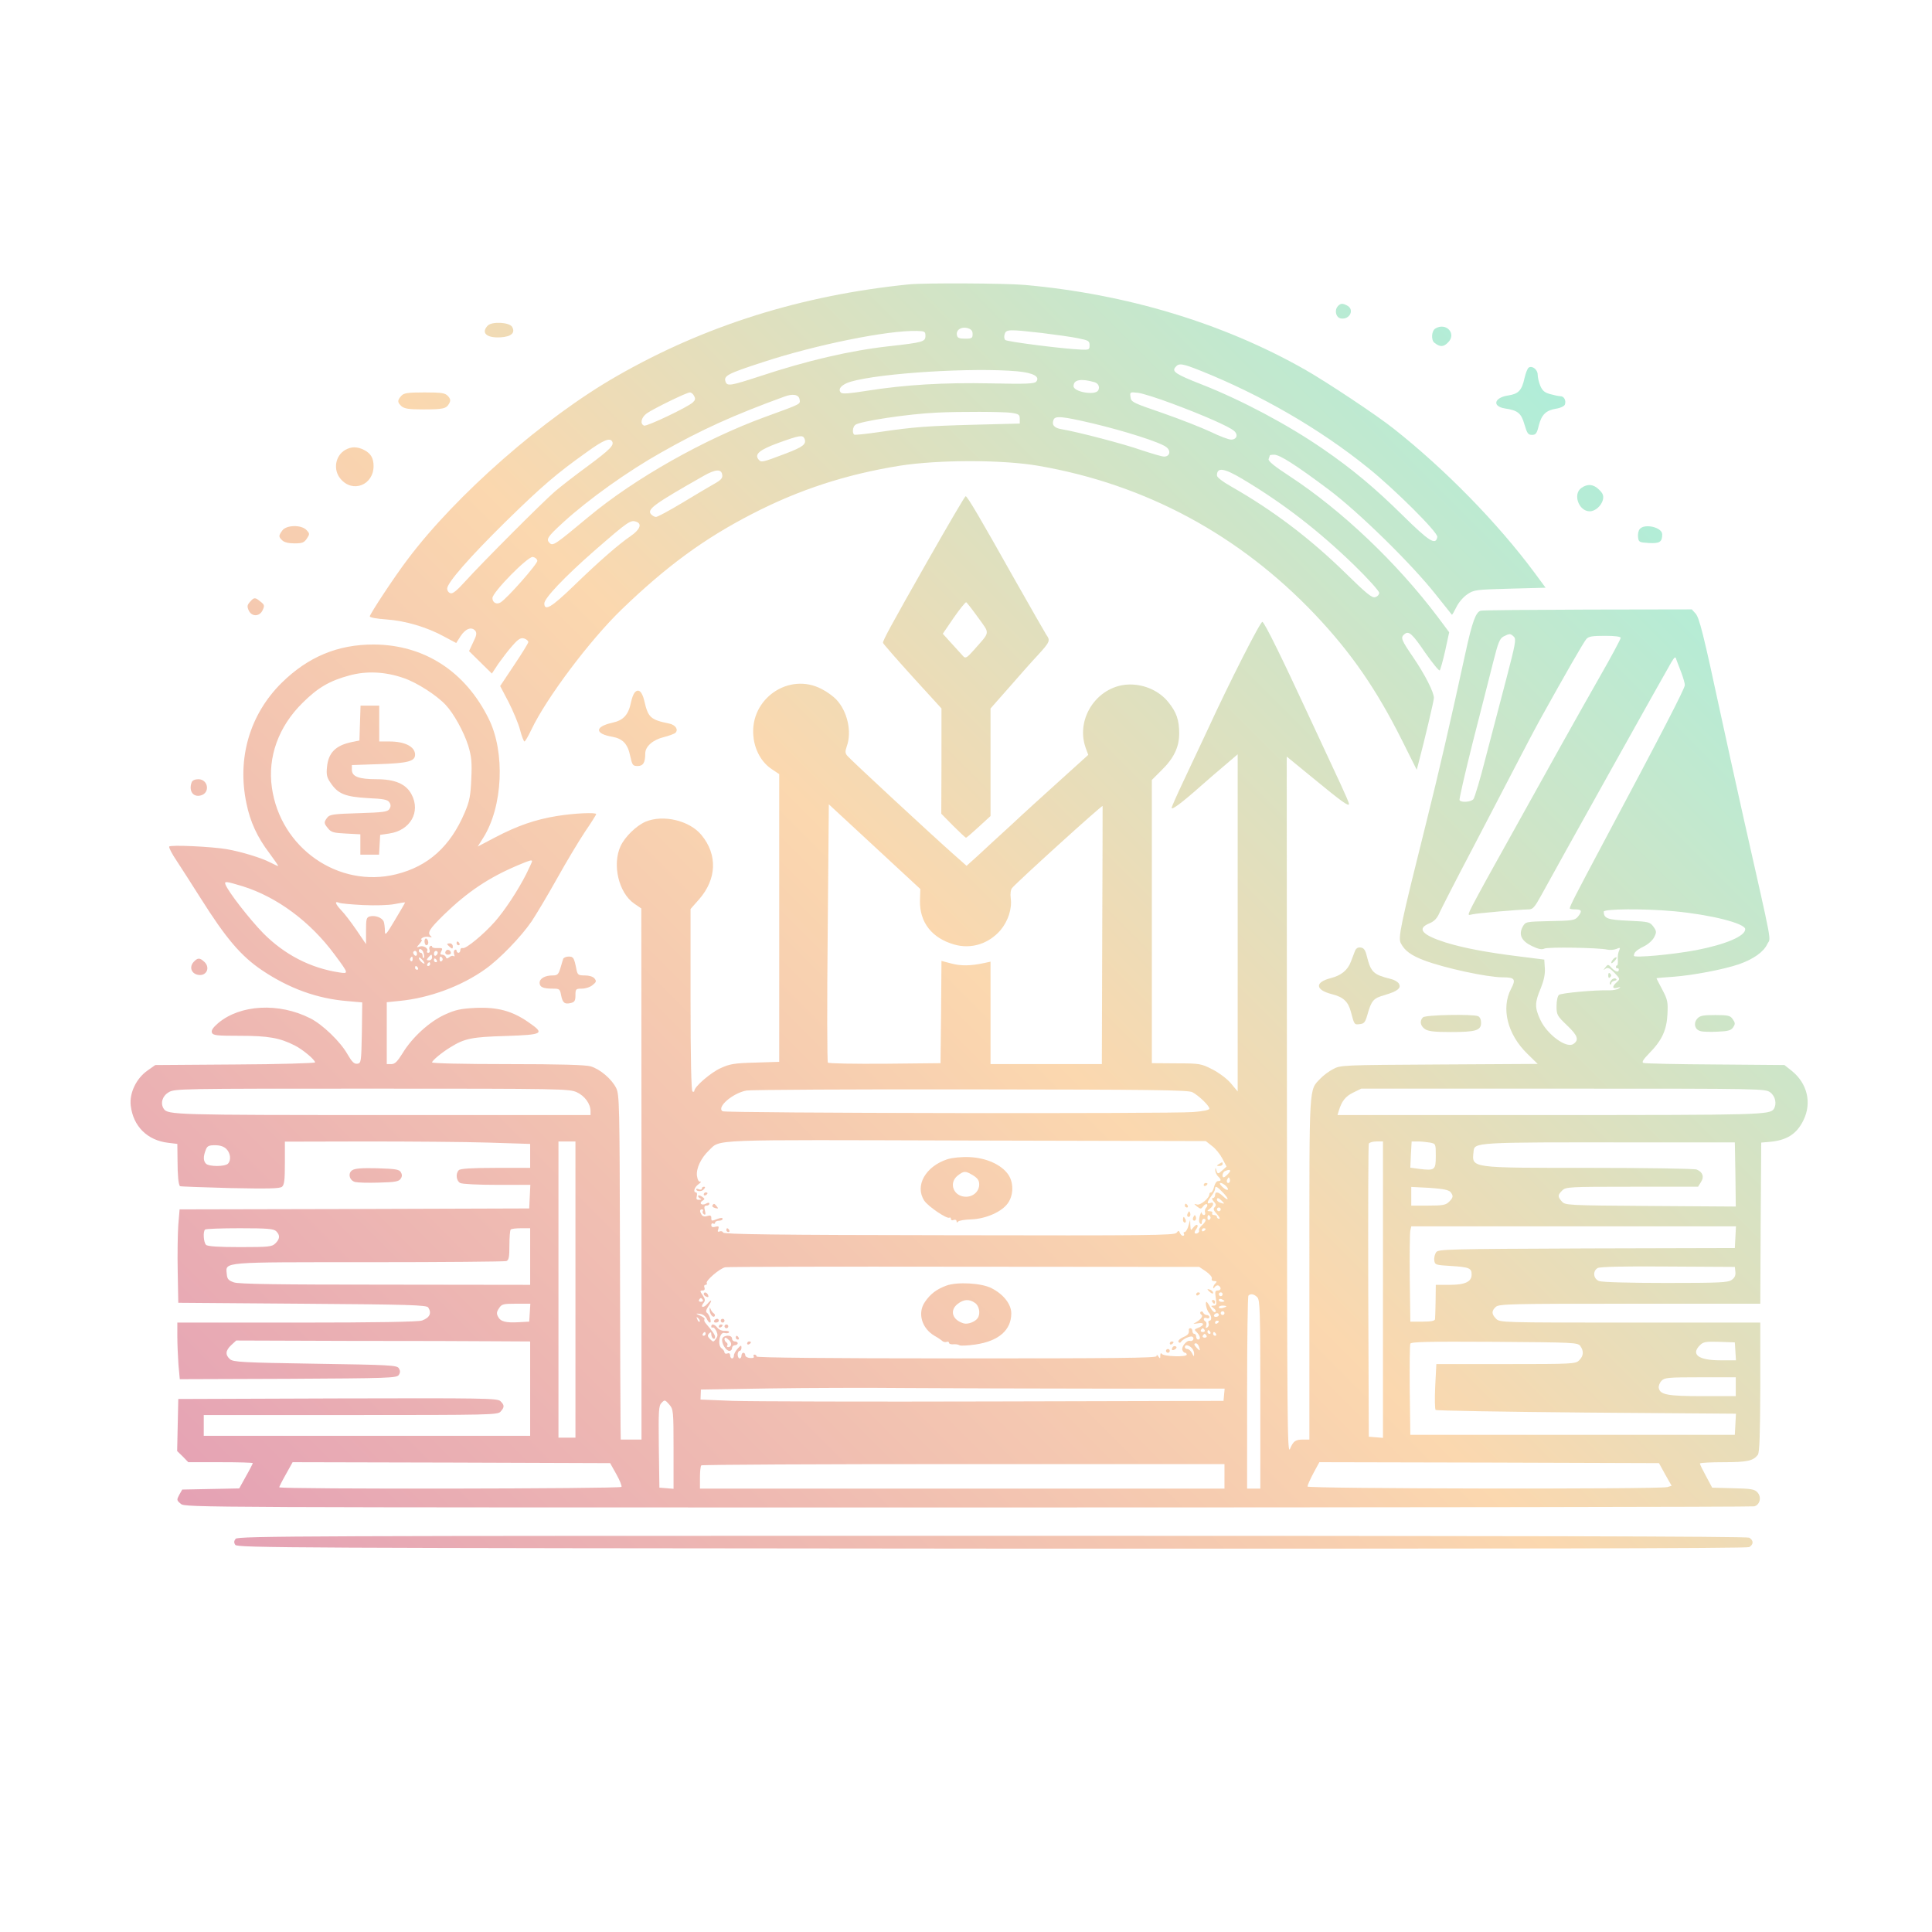 <?xml version="1.0" standalone="no"?>
<!DOCTYPE svg PUBLIC "-//W3C//DTD SVG 20010904//EN"
 "http://www.w3.org/TR/2001/REC-SVG-20010904/DTD/svg10.dtd">
<svg version="1.0" xmlns="http://www.w3.org/2000/svg"
 width="1024pt" height="1024pt" viewBox="0 0 1024 1024"
 preserveAspectRatio="xMidYMid meet">

  <defs>
    <linearGradient id="customGradient" gradientUnits="userSpaceOnUse"
      x1="0" y1="0" x2="10240" y2="10240">
      <stop offset="0%" style="stop-color:#d16ba5" /> 
      <stop offset="50%" style="stop-color:#face9b" /> 
      <stop offset="100%" style="stop-color:#5ffbf1" /> 
    </linearGradient>
  </defs>

<g transform="translate(0,1024) scale(0.1,-0.1)"
  fill="url(#customGradient)" stroke="none" fill-opacity="0.8">
<path d="M4820 8733 c-569 -57 -1083 -218 -1550 -486 -385 -220 -851 -628
-1109 -971 -70 -92 -201 -291 -201 -303 0 -6 39 -13 87 -16 101 -7 217 -41
309 -92 l62 -33 23 36 c26 40 58 52 78 29 9 -12 7 -25 -11 -61 l-22 -47 60
-59 61 -60 35 53 c20 28 53 72 75 96 31 35 43 42 61 37 12 -4 22 -12 22 -19 0
-6 -34 -61 -75 -122 l-74 -111 44 -84 c24 -47 52 -113 61 -147 9 -35 20 -63
24 -63 3 0 20 28 36 62 79 167 310 475 480 639 237 228 434 373 688 504 249
129 500 211 787 257 206 32 545 32 734 -1 566 -98 1063 -365 1465 -788 191
-202 324 -394 460 -665 l79 -158 10 38 c29 109 81 328 81 343 0 30 -47 123
-109 214 -65 95 -69 106 -47 124 23 19 41 3 111 -100 38 -54 72 -96 76 -92 4
5 17 52 29 105 l21 97 -62 83 c-215 285 -505 561 -782 743 -83 54 -117 82
-113 92 3 8 6 17 6 19 0 2 11 4 23 4 30 0 113 -53 287 -183 158 -118 440 -394
569 -557 46 -58 85 -106 86 -108 2 -2 12 16 24 40 11 24 37 54 58 68 35 24 44
25 226 30 l189 5 -59 80 c-195 263 -474 548 -745 762 -90 72 -360 251 -473
315 -434 246 -946 400 -1485 448 -106 9 -529 11 -610 3z m335 -264 c0 -21 -4
-24 -40 -24 -31 0 -41 4 -43 19 -6 27 23 46 56 37 20 -6 27 -14 27 -32z m-250
-9 c0 -31 -12 -35 -192 -55 -207 -23 -435 -76 -688 -160 -151 -49 -170 -53
-179 -29 -12 32 8 43 199 105 277 91 659 169 815 165 41 -1 45 -3 45 -26z
m618 15 c73 -9 159 -21 192 -28 54 -11 60 -14 60 -37 0 -23 -3 -25 -45 -23
-97 4 -393 42 -402 51 -6 6 -7 19 -3 31 8 26 22 26 198 6z m843 -201 c317
-127 629 -307 884 -513 141 -113 373 -344 368 -367 -8 -46 -42 -25 -183 114
-148 146 -269 247 -425 354 -186 128 -429 257 -640 340 -140 55 -160 69 -140
92 18 23 36 20 136 -20z m-974 -2 c84 -8 122 -28 100 -55 -10 -11 -53 -13
-240 -9 -250 5 -453 -7 -656 -39 -94 -15 -131 -18 -139 -10 -19 19 5 44 52 58
158 46 648 76 883 55z m410 -58 c20 -6 29 -27 18 -44 -17 -27 -130 -7 -130 23
0 35 39 42 112 21z m-2123 -73 c8 -14 6 -22 -7 -34 -30 -27 -244 -128 -258
-123 -23 9 -16 43 14 65 37 26 212 111 228 111 8 0 18 -8 23 -19z m2536 -41
c164 -61 300 -121 326 -144 23 -20 14 -46 -16 -46 -13 0 -61 18 -108 41 -47
22 -161 67 -253 99 -160 55 -169 59 -172 85 -4 27 -3 28 40 23 24 -3 106 -29
183 -58z m-1977 23 c4 -26 12 -22 -183 -93 -325 -119 -691 -326 -935 -529
-179 -149 -189 -156 -207 -139 -20 20 -11 33 73 110 135 123 341 270 519 370
213 121 384 198 650 295 47 18 79 12 83 -14z m1122 -71 c40 -6 45 -10 45 -32
l0 -25 -235 -6 c-260 -7 -326 -12 -510 -39 -68 -10 -128 -16 -132 -14 -12 8
-9 40 5 52 23 19 279 58 432 65 121 6 351 5 395 -1z m431 -56 c169 -40 361
-101 391 -126 26 -20 18 -50 -12 -50 -12 0 -65 16 -120 34 -93 33 -339 97
-423 111 -39 6 -54 23 -43 50 8 22 45 19 207 -19z m-1527 -81 c11 -29 -6 -43
-97 -78 -129 -49 -132 -49 -146 -33 -24 28 4 52 106 89 111 40 128 43 137 22z
m-1020 -14 c13 -20 -11 -44 -127 -130 -67 -49 -147 -111 -177 -137 -70 -61
-385 -377 -471 -472 -48 -53 -70 -71 -82 -66 -10 3 -17 14 -17 24 0 31 119
167 311 356 191 187 269 254 428 367 88 64 123 78 135 58z m584 -178 c3 -17
-7 -28 -45 -49 -26 -15 -103 -60 -170 -101 -67 -40 -128 -73 -136 -73 -8 0
-20 7 -27 15 -21 26 16 53 280 203 63 36 94 37 98 5z m2761 -24 c214 -128 400
-272 587 -453 74 -72 134 -139 134 -148 0 -9 -9 -20 -21 -23 -16 -6 -46 18
-157 127 -189 185 -385 333 -606 459 -46 26 -76 49 -76 59 0 45 37 40 139 -21z
m-3215 -225 c30 -11 17 -42 -31 -75 -67 -46 -172 -138 -305 -267 -114 -110
-153 -134 -153 -90 0 27 107 140 262 276 185 161 195 168 227 156z m-526 -206
c3 -15 -161 -201 -195 -221 -21 -13 -43 -1 -43 23 0 31 188 222 214 218 12 -2
22 -10 24 -20z"/>
<path d="M7090 8616 c-19 -23 -8 -61 18 -64 46 -7 72 47 33 68 -26 14 -36 13
-51 -4z"/>
<path d="M2586 8515 c-38 -38 -8 -67 65 -63 59 3 82 24 63 56 -15 24 -105 29
-128 7z"/>
<path d="M7608 8499 c-21 -12 -24 -62 -5 -76 29 -23 48 -23 72 2 47 46 -10
108 -67 74z"/>
<path d="M8103 8292 c-7 -4 -17 -30 -23 -57 -14 -64 -32 -83 -86 -91 -75 -11
-87 -58 -17 -69 68 -10 86 -25 103 -85 14 -47 19 -55 40 -55 20 0 26 8 36 50
15 58 38 80 92 89 22 3 42 13 46 21 8 22 -4 45 -23 45 -9 0 -33 5 -54 11 -30
8 -42 18 -53 44 -8 19 -14 46 -14 59 0 27 -28 49 -47 38z"/>
<path d="M2127 8142 c-22 -24 -21 -35 1 -55 15 -13 39 -17 114 -17 108 0 124
4 139 32 8 15 7 24 -7 39 -15 16 -31 19 -124 19 -91 0 -109 -3 -123 -18z"/>
<path d="M1831 7856 c-54 -30 -67 -106 -26 -154 64 -77 175 -33 175 68 0 42
-15 67 -50 85 -35 18 -67 19 -99 1z"/>
<path d="M8382 7654 c-47 -32 -15 -124 44 -124 29 0 62 29 70 62 4 21 0 33
-20 52 -29 30 -62 33 -94 10z"/>
<path d="M4917 7268 c-197 -347 -237 -421 -237 -435 0 -4 70 -84 155 -178
l155 -170 0 -279 -1 -279 63 -64 c34 -34 65 -63 68 -63 3 0 33 26 68 58 l62
57 0 285 0 285 97 110 c53 61 122 139 155 174 62 68 66 76 44 106 -7 11 -82
142 -166 290 -187 333 -253 445 -262 445 -4 0 -94 -154 -201 -342z m267 -301
c64 -89 66 -72 -22 -172 -36 -41 -45 -46 -56 -34 -7 8 -35 38 -61 67 l-48 53
58 85 c32 46 62 83 66 82 4 -2 32 -38 63 -81z"/>
<path d="M1496 7428 c-20 -28 -20 -33 0 -52 10 -10 33 -16 64 -16 42 0 52 4
66 25 16 24 16 27 -1 45 -27 30 -108 28 -129 -2z"/>
<path d="M8691 7436 c-7 -8 -11 -27 -9 -43 3 -26 6 -28 57 -31 58 -3 71 5 71
46 0 37 -93 59 -119 28z"/>
<path d="M1325 7050 c-15 -17 -16 -24 -7 -45 16 -35 58 -34 74 1 11 23 10 29
-11 45 -29 24 -34 24 -56 -1z"/>
<path d="M7848 7003 c-26 -7 -45 -58 -82 -229 -76 -350 -141 -631 -203 -879
-142 -568 -154 -625 -138 -655 20 -39 56 -65 123 -90 108 -41 335 -90 417 -90
64 0 71 -10 44 -61 -54 -103 -19 -242 86 -344 l55 -54 -522 -3 c-514 -3 -524
-3 -563 -25 -22 -11 -52 -34 -67 -50 -61 -64 -58 -17 -58 -1008 l0 -905 -32 0
c-43 0 -53 -8 -71 -50 -14 -31 -15 150 -16 1817 l-1 1853 138 -113 c153 -126
192 -154 192 -138 0 6 -21 54 -46 108 -25 53 -101 217 -169 363 -140 302 -230
486 -244 494 -9 6 -179 -329 -289 -569 -33 -71 -90 -192 -126 -268 -36 -76
-66 -143 -66 -149 0 -13 53 26 150 112 41 36 103 90 138 119 l62 53 0 -894 0
-893 -36 43 c-21 25 -63 56 -98 74 -59 30 -66 32 -191 32 l-130 1 0 751 0 750
50 50 c66 64 95 124 95 196 0 71 -14 113 -58 167 -47 58 -123 93 -202 93 -168
0 -292 -176 -236 -335 l14 -38 -146 -132 c-81 -73 -200 -181 -265 -242 -66
-60 -145 -133 -176 -162 l-58 -52 -70 62 c-111 98 -547 502 -562 521 -12 14
-12 23 -3 50 28 77 4 186 -56 249 -15 16 -49 41 -77 55 -173 91 -380 -51 -362
-248 6 -74 43 -141 98 -177 l39 -26 0 -762 0 -763 -127 -4 c-112 -3 -135 -7
-185 -30 -52 -24 -138 -98 -138 -120 0 -5 -5 -6 -10 -3 -6 4 -10 177 -10 486
l0 481 45 51 c94 107 99 237 13 341 -63 77 -202 110 -296 71 -49 -21 -110 -80
-133 -130 -45 -98 -10 -247 72 -304 l38 -26 1 -1407 0 -1408 -55 0 -55 0 -1
78 c-1 42 -2 453 -3 912 -2 788 -3 837 -20 873 -24 48 -85 100 -135 115 -26 8
-164 12 -440 12 -236 0 -401 4 -401 9 0 10 55 55 100 82 73 45 112 53 290 58
201 7 209 12 121 73 -86 60 -165 81 -280 76 -80 -4 -107 -10 -164 -36 -81 -37
-173 -121 -223 -204 -28 -45 -41 -58 -60 -58 l-24 0 0 164 0 164 68 7 c158 15
330 79 455 169 75 53 190 172 245 253 22 33 82 133 133 224 50 90 118 203 150
251 33 48 59 90 59 93 0 10 -116 5 -208 -10 -116 -19 -208 -51 -327 -113 l-93
-49 29 46 c104 164 118 454 29 632 -124 251 -342 392 -610 393 -190 0 -347
-65 -488 -204 -168 -167 -236 -398 -186 -637 20 -99 58 -181 122 -265 28 -38
49 -68 46 -68 -3 0 -21 8 -42 19 -48 25 -155 57 -229 70 -82 14 -300 24 -306
14 -3 -5 15 -40 41 -78 25 -39 82 -126 125 -195 135 -214 214 -307 325 -382
144 -97 293 -151 453 -164 l79 -7 -2 -161 c-3 -156 -4 -161 -24 -164 -17 -2
-28 9 -52 50 -37 66 -132 158 -198 191 -166 84 -371 73 -488 -26 -28 -24 -37
-39 -33 -50 6 -15 25 -17 150 -17 149 0 210 -11 289 -51 42 -21 108 -76 108
-90 0 -4 -191 -10 -423 -11 l-424 -3 -41 -29 c-59 -41 -97 -119 -89 -186 13
-110 88 -184 198 -197 l49 -6 1 -86 c0 -81 5 -130 13 -138 2 -2 121 -6 264
-10 204 -4 265 -3 277 7 12 10 15 36 15 126 l0 113 427 1 c236 0 528 -2 651
-6 l222 -7 0 -64 0 -63 -183 0 c-129 0 -187 -4 -195 -12 -18 -18 -14 -56 7
-68 12 -6 94 -10 196 -10 l176 0 -3 -62 -3 -63 -927 -3 -926 -2 -7 -83 c-3
-45 -5 -156 -3 -247 l3 -165 658 -5 c570 -4 659 -7 667 -20 19 -30 8 -54 -33
-69 -19 -7 -239 -11 -663 -11 l-634 0 0 -73 c0 -41 3 -108 6 -151 l7 -76 575
2 c535 3 576 4 586 21 8 12 8 22 0 35 -10 16 -47 18 -444 24 -387 6 -434 9
-451 24 -26 23 -24 46 7 75 l26 24 596 -2 c328 0 679 -1 780 -2 l182 -1 0
-250 0 -250 -865 0 -865 0 0 55 0 55 778 0 c742 0 780 1 795 18 22 24 21 35
-1 56 -17 15 -88 16 -863 14 l-844 -3 -3 -138 -3 -138 30 -29 29 -30 171 0
c94 0 171 -2 171 -5 0 -2 -16 -34 -36 -69 l-36 -65 -151 -3 -151 -3 -16 -28
c-14 -27 -14 -29 9 -48 23 -19 81 -19 4170 -19 2280 0 4156 3 4169 6 30 8 40
49 17 74 -15 17 -34 20 -129 22 l-111 3 -32 60 c-18 33 -33 63 -33 68 0 4 57
7 126 7 125 0 156 7 181 39 9 12 12 105 13 359 l0 342 -690 0 c-677 0 -690 0
-710 20 -25 25 -25 42 -2 63 17 16 81 17 710 17 l692 0 2 427 3 427 35 3 c98
7 152 40 189 116 45 92 20 195 -62 261 l-39 31 -366 3 c-202 1 -373 5 -381 8
-11 3 -2 18 31 52 67 68 92 123 96 207 3 63 1 76 -27 129 -17 32 -31 59 -31
61 0 1 41 5 91 8 104 8 268 39 348 67 76 27 129 65 148 106 19 39 34 -40 -128
679 -44 198 -98 441 -119 540 -92 428 -113 510 -133 533 l-20 22 -551 -1
c-303 -1 -558 -3 -568 -6z m176 -138 c13 -13 8 -38 -40 -222 -30 -115 -79
-302 -109 -416 -29 -115 -59 -215 -66 -223 -13 -15 -65 -19 -73 -5 -3 5 29
143 70 307 42 165 91 355 108 424 27 107 35 126 56 137 32 16 35 16 54 -2z
m566 -6 c0 -6 -50 -100 -112 -208 -105 -184 -275 -488 -554 -991 -66 -118
-125 -228 -132 -244 -12 -28 -12 -28 13 -22 25 6 244 25 297 26 22 0 32 11 66
73 75 138 669 1202 690 1236 19 31 22 33 27 15 4 -10 15 -41 26 -68 10 -27 19
-57 19 -67 0 -18 -117 -245 -439 -849 -135 -254 -171 -323 -171 -335 0 -3 14
-5 30 -5 34 0 37 -9 13 -39 -16 -19 -30 -21 -148 -23 -127 -3 -129 -3 -144
-29 -23 -42 -8 -76 48 -103 35 -17 53 -20 66 -14 17 10 290 5 333 -5 13 -3 34
-2 48 3 21 9 23 8 16 -8 -5 -9 -9 -31 -7 -49 1 -18 -1 -31 -4 -30 -3 1 -6 -2
-6 -8 0 -5 3 -9 8 -7 4 1 7 -2 7 -8 0 -16 -18 -11 -38 10 -18 20 -20 20 -33 3
-12 -16 -12 -17 1 -7 12 8 22 3 47 -22 30 -32 31 -33 12 -50 -26 -23 -24 -37
4 -29 17 5 19 4 7 -4 -8 -6 -31 -10 -50 -10 -69 3 -255 -14 -267 -24 -7 -5
-13 -31 -13 -59 0 -47 3 -52 56 -103 57 -54 65 -78 32 -99 -37 -23 -138 51
-174 129 -30 64 -30 91 2 166 17 43 24 75 22 107 l-3 46 -135 17 c-177 22
-295 45 -389 74 -125 40 -153 73 -85 101 26 11 41 26 55 59 11 24 84 167 163
317 78 150 185 354 236 453 51 99 115 220 143 270 120 216 220 391 235 408 12
14 32 17 99 17 55 0 83 -4 83 -11z m-6450 -213 c70 -24 173 -90 222 -142 44
-47 97 -144 120 -217 17 -57 20 -87 16 -175 -4 -91 -9 -118 -35 -179 -76 -179
-193 -285 -364 -327 -305 -75 -613 139 -658 460 -23 161 35 323 162 448 82 82
145 118 249 146 91 25 191 20 288 -14z m2736 -1180 c-2 -115 63 -198 181 -232
90 -26 183 3 246 76 40 48 62 114 54 170 -3 22 0 45 7 53 24 30 477 441 480
435 0 -2 0 -310 -2 -685 l-2 -683 -295 0 -295 0 0 271 0 272 -32 -7 c-74 -16
-126 -16 -175 -3 l-53 14 -2 -271 -3 -271 -294 -3 c-162 -1 -298 1 -303 6 -4
4 -5 314 -1 689 l6 680 242 -224 243 -225 -2 -62z m-2056 209 c0 -3 -14 -34
-31 -68 -44 -87 -114 -193 -166 -252 -60 -68 -155 -146 -170 -140 -7 2 -13 -2
-13 -10 0 -8 -4 -15 -10 -15 -5 0 -10 5 -10 11 0 5 -4 8 -10 4 -5 -3 -6 -13
-3 -23 3 -9 3 -14 -2 -10 -4 4 -15 2 -23 -5 -12 -9 -16 -9 -19 1 -3 6 -11 12
-19 12 -11 0 -12 4 -5 18 9 16 6 18 -20 17 -16 -1 -29 2 -29 7 0 5 -4 7 -10 3
-5 -3 -7 -12 -3 -20 3 -8 0 -15 -7 -15 -6 0 -9 4 -6 9 9 14 -20 32 -40 24 -18
-6 -18 -6 0 15 11 12 15 22 10 22 -5 0 -2 5 6 10 8 5 24 7 35 4 11 -3 16 -2
10 3 -23 18 -11 37 67 114 127 123 240 199 398 265 57 24 70 28 70 19z m-1535
-132 c183 -57 360 -188 489 -363 75 -101 75 -102 24 -94 -153 23 -291 95 -403
208 -73 75 -185 219 -200 258 -7 19 3 17 90 -9z m640 -100 c61 -3 135 -1 165
5 30 6 56 10 57 9 1 -1 -23 -42 -53 -92 -48 -81 -54 -87 -54 -58 0 17 -3 39
-6 48 -8 21 -45 35 -73 28 -19 -5 -21 -13 -21 -76 l0 -71 -51 75 c-28 41 -64
88 -80 104 -33 35 -37 51 -11 40 9 -4 67 -9 127 -12z m6950 -33 c192 -18 375
-64 375 -95 0 -37 -105 -81 -260 -111 -128 -24 -330 -42 -330 -30 0 18 13 30
55 51 22 11 46 33 53 49 13 25 12 31 -5 55 -19 25 -25 26 -132 31 -112 5 -130
12 -131 48 0 15 214 17 375 2z m-6630 -221 c4 -11 4 -23 1 -26 -3 -4 -6 1 -6
10 0 10 -4 17 -10 17 -5 0 -10 5 -10 10 0 18 19 10 25 -11z m-35 -5 c0 -8 -4
-12 -10 -9 -5 3 -10 10 -10 16 0 5 5 9 10 9 6 0 10 -7 10 -16z m110 7 c0 -6
-4 -13 -10 -16 -5 -3 -10 1 -10 9 0 9 5 16 10 16 6 0 10 -4 10 -9z m-30 -26
c0 -8 -7 -15 -16 -15 -14 0 -14 3 -4 15 7 8 14 15 16 15 2 0 4 -7 4 -15z
m-103 -10 c0 -8 -4 -12 -9 -9 -5 3 -6 10 -3 15 9 13 12 11 12 -6z m63 -21 c0
-3 -7 -1 -15 6 -8 7 -15 17 -15 22 0 5 7 3 15 -6 8 -8 15 -18 15 -22z m95 27
c3 -5 1 -12 -5 -16 -5 -3 -10 1 -10 9 0 18 6 21 15 7z m-30 -11 c3 -5 1 -10
-4 -10 -6 0 -11 5 -11 10 0 6 2 10 4 10 3 0 8 -4 11 -10z m-35 -20 c0 -5 -5
-10 -11 -10 -5 0 -7 5 -4 10 3 6 8 10 11 10 2 0 4 -4 4 -10z m-65 -20 c3 -5 1
-10 -4 -10 -6 0 -11 5 -11 10 0 6 2 10 4 10 3 0 8 -4 11 -10z m842 -659 c43
-20 73 -62 73 -101 l0 -20 -1099 0 c-1095 0 -1143 1 -1163 33 -19 29 -8 67 25
87 31 20 53 20 1077 20 1005 0 1047 -1 1087 -19z m3263 0 c34 -18 90 -72 90
-87 0 -7 -31 -14 -85 -18 -115 -10 -2479 -6 -2495 4 -34 21 54 97 127 110 26
4 563 7 1193 6 949 -1 1149 -3 1170 -15z m3064 -2 c26 -20 34 -60 18 -86 -20
-32 -68 -33 -1188 -33 l-1125 0 7 23 c15 50 35 76 76 96 l43 21 1071 0 c1069
0 1071 0 1098 -21z m-2960 -283 c19 -14 43 -44 55 -67 l22 -42 -20 -18 c-25
-23 -28 -23 -34 -1 -4 15 -5 15 -6 0 0 -9 6 -23 14 -32 19 -18 19 -26 1 -26
-8 0 -17 -13 -21 -30 -4 -16 -11 -30 -16 -30 -5 0 -9 -4 -9 -9 0 -22 -48 -61
-66 -55 -18 5 -17 4 1 -11 18 -14 21 -14 32 1 7 10 16 14 20 11 4 -4 2 -12 -4
-18 -6 -6 -9 -18 -6 -25 3 -8 0 -14 -6 -14 -6 0 -11 6 -12 13 0 6 -5 -1 -10
-18 -5 -18 -5 -33 1 -39 7 -7 10 -4 10 7 0 9 5 17 10 17 16 0 12 -15 -10 -35
-11 -10 -17 -21 -15 -26 6 -9 -14 -23 -22 -15 -3 3 0 12 7 21 7 9 10 18 6 22
-3 4 -13 -2 -21 -13 -14 -18 -14 -17 -16 11 l-1 30 -9 -32 c-5 -18 -14 -33
-20 -33 -6 0 -7 -4 -4 -10 3 -5 1 -10 -5 -10 -6 0 -13 7 -16 15 -6 14 -8 14
-18 1 -10 -14 -152 -15 -1205 -13 -915 1 -1195 5 -1198 14 -3 7 -11 9 -19 6
-10 -4 -12 0 -7 12 5 15 2 17 -15 13 -15 -4 -22 -2 -22 9 0 8 5 11 10 8 6 -3
10 -1 10 4 0 6 9 11 20 11 11 0 20 4 20 10 0 6 -9 6 -26 0 -33 -13 -34 -13
-34 6 0 11 -6 14 -21 9 -14 -5 -25 -2 -30 6 -12 19 -11 29 2 29 5 0 8 -4 4 -9
-3 -5 0 -13 6 -17 9 -5 10 1 5 20 -5 19 -3 26 9 26 8 0 15 5 15 10 0 7 -6 7
-19 0 -23 -12 -39 4 -16 17 12 7 11 10 -5 21 -11 7 -20 8 -20 3 0 -5 6 -12 13
-14 7 -3 4 -6 -7 -6 -14 -1 -17 4 -13 19 3 11 1 20 -4 20 -17 0 -9 28 14 44
12 9 16 15 8 13 -8 -1 -14 10 -17 31 -5 39 22 95 63 134 64 61 -21 57 1366 53
l1268 -3 33 -26z m-3374 -761 l0 -785 -45 0 -45 0 0 785 0 785 45 0 45 0 0
-785z m4280 -1 l0 -785 -37 3 -38 3 -3 770 c-1 424 0 776 3 783 2 6 20 12 40
12 l35 0 0 -786z m249 780 c31 -6 31 -7 31 -71 0 -74 -5 -78 -83 -69 l-52 7 3
69 4 70 33 0 c18 0 47 -3 64 -6z m1619 -169 l2 -170 -452 3 c-442 3 -453 4
-470 24 -23 26 -22 34 2 58 19 19 33 20 370 20 l350 0 15 24 c19 28 10 54 -22
67 -14 5 -260 9 -570 9 -635 0 -622 -2 -613 85 5 51 -6 51 860 50 l525 0 3
-170z m-7998 135 c22 -22 26 -60 8 -78 -16 -16 -100 -16 -116 0 -15 15 -15 38
-2 72 8 22 16 26 50 26 27 0 47 -7 60 -20z m5320 -116 c0 -7 -27 -34 -34 -34
-12 0 -6 28 7 33 17 8 27 8 27 1z m-4 -61 c-10 -10 -19 5 -10 18 6 11 8 11 12
0 2 -7 1 -15 -2 -18z m-19 -18 c24 -25 7 -30 -18 -6 -13 12 -17 21 -10 21 7 0
19 -7 28 -15z m-15 -36 c33 -34 33 -50 0 -19 -25 24 -42 26 -42 5 0 -8 -5 -15
-12 -15 -6 0 -5 -7 5 -18 13 -14 14 -21 5 -30 -9 -9 -6 -18 12 -37 13 -14 18
-25 12 -25 -7 0 -12 5 -12 10 0 6 -7 10 -16 10 -8 0 -12 5 -9 10 3 6 -2 10
-12 10 -17 1 -17 1 0 14 21 16 23 38 2 30 -20 -8 -18 6 5 36 11 14 20 31 20
38 0 19 10 15 42 -19z m1206 3 c16 -21 15 -29 -8 -52 -17 -17 -33 -20 -110
-20 l-90 0 0 50 0 49 98 -5 c71 -5 100 -11 110 -22z m-1212 -47 c17 -16 14
-18 -10 -9 -9 3 -16 10 -16 15 0 13 9 11 26 -6z m-6 -45 c0 -5 -4 -10 -10 -10
-5 0 -10 5 -10 10 0 6 5 10 10 10 6 0 10 -4 10 -10z m-55 -39 c3 -5 1 -12 -5
-16 -5 -3 -10 1 -10 9 0 18 6 21 15 7z m2783 -108 l-3 -58 -785 -2 c-737 -3
-786 -4 -798 -20 -7 -10 -12 -29 -10 -43 3 -24 6 -25 88 -30 96 -6 110 -11
110 -45 0 -39 -35 -55 -117 -55 l-73 0 -1 -85 c-1 -47 -2 -91 -3 -97 -1 -9
-21 -13 -66 -13 l-65 0 -3 230 c-1 127 0 240 3 253 l5 22 861 0 860 0 -3 -57z
m-7734 31 c21 -21 20 -40 -4 -64 -18 -18 -33 -20 -188 -20 -117 0 -172 4 -180
12 -13 13 -17 70 -5 81 3 4 86 7 184 7 148 0 180 -3 193 -16z m1346 -134 l0
-150 -767 1 c-568 0 -777 3 -803 12 -29 10 -36 18 -38 44 -6 66 -37 63 754 63
392 0 719 3 728 6 13 5 16 22 16 83 0 43 3 81 7 84 3 4 28 7 55 7 l48 0 0
-150z m3580 146 c0 -3 -4 -8 -10 -11 -5 -3 -10 -1 -10 4 0 6 5 11 10 11 6 0
10 -2 10 -4z m2 -225 c20 -14 34 -31 31 -38 -3 -8 2 -13 13 -13 14 0 15 -3 6
-12 -7 -7 -12 -17 -12 -23 0 -5 4 -4 9 4 5 7 14 10 20 7 16 -11 13 -26 -5 -26
-14 0 -15 -7 -10 -40 5 -34 4 -40 -11 -40 -17 -1 -17 -1 0 -14 11 -9 14 -17 8
-20 -6 -4 -17 7 -26 24 -8 16 -18 30 -20 30 -9 0 0 -45 13 -58 14 -16 16 -42
2 -42 -5 0 -7 -6 -4 -14 3 -8 0 -17 -7 -22 -9 -5 -10 -2 -6 9 3 9 2 19 -3 22
-16 10 -11 25 5 19 8 -4 15 -1 15 5 0 6 -6 11 -14 11 -8 0 -16 6 -19 13 -2 6
-8 8 -13 4 -5 -4 -3 -11 4 -16 12 -7 -9 -31 -39 -45 -8 -3 1 -3 20 0 37 7 36
-11 -1 -25 -19 -7 -19 -9 -4 -23 18 -19 21 -38 6 -38 -5 0 -10 7 -10 15 0 8
-4 15 -10 15 -5 0 -10 7 -10 15 0 8 -5 15 -10 15 -6 0 -9 -3 -9 -7 3 -20 -3
-29 -31 -41 -17 -8 -27 -18 -24 -24 4 -6 9 -7 13 -1 10 16 51 34 61 28 13 -8
2 -27 -13 -22 -17 5 -47 -32 -40 -49 3 -8 9 -14 14 -14 5 0 9 -5 9 -10 0 -14
-123 -10 -132 4 -5 7 -8 3 -8 -9 0 -17 -2 -17 -10 -5 -7 10 -10 11 -10 2 0
-10 -215 -12 -1060 -12 -687 0 -1060 4 -1060 10 0 6 -5 10 -11 10 -5 0 -7 -4
-4 -10 4 -6 -5 -9 -19 -8 -15 1 -26 8 -26 15 0 7 -4 13 -10 13 -5 0 -10 -7
-10 -15 0 -8 -4 -15 -10 -15 -5 0 -10 9 -10 20 0 11 5 20 10 20 6 0 10 8 10
17 0 14 -3 14 -20 -5 -11 -12 -20 -28 -20 -37 0 -8 -4 -15 -10 -15 -5 0 -10 7
-10 16 0 10 -6 14 -15 10 -8 -3 -15 0 -15 6 0 6 -7 16 -16 22 -23 18 -9 89 16
81 10 -3 21 -2 24 3 3 5 -7 9 -22 8 -15 -1 -33 7 -40 17 -15 19 -32 23 -32 6
0 -5 3 -8 8 -5 4 2 12 -6 19 -19 8 -19 8 -28 -3 -42 -12 -17 -14 -17 -30 -1
-14 14 -15 20 -6 30 9 9 12 8 12 -4 0 -9 5 -20 10 -23 6 -3 10 0 10 8 0 12
-10 27 -51 75 -6 7 -8 16 -5 20 4 3 -6 11 -21 18 -27 12 -28 13 -3 10 14 -1
29 -12 35 -24 5 -12 13 -22 18 -22 11 0 -3 43 -16 52 -7 4 -5 15 6 32 23 35
21 44 -3 16 -21 -25 -41 -21 -21 4 10 12 9 20 -4 40 -16 23 -16 26 -1 26 10 0
13 6 10 15 -4 8 -1 15 6 15 6 0 9 4 6 9 -8 12 70 79 98 84 11 3 582 4 1267 3
l1245 -1 36 -24z m2806 -3 c2 -18 -4 -31 -20 -42 -19 -14 -66 -16 -350 -16
-188 0 -338 4 -352 10 -31 11 -36 53 -8 69 11 7 143 10 372 8 l355 -2 3 -27z
m-2718 -118 c0 -5 -4 -10 -10 -10 -5 0 -10 5 -10 10 0 6 5 10 10 10 6 0 10 -4
10 -10z m184 -16 c14 -14 16 -74 16 -515 l0 -499 -35 0 -35 0 0 508 c0 280 3
512 7 515 11 12 31 8 47 -9z m-2939 -14 c3 -5 -1 -10 -10 -10 -9 0 -13 5 -10
10 3 6 8 10 10 10 2 0 7 -4 10 -10z m2765 -6 c0 -2 -7 -4 -15 -4 -8 0 -15 4
-15 10 0 5 7 7 15 4 8 -4 15 -8 15 -10z m-3682 -61 l-3 -48 -54 -3 c-70 -4
-98 3 -111 29 -9 16 -8 26 5 45 14 22 22 24 91 24 l75 0 -3 -47z m3692 33 c0
-2 -9 -6 -20 -9 -11 -3 -20 -1 -20 4 0 5 9 9 20 9 11 0 20 -2 20 -4z m-10 -36
c0 -5 -4 -10 -10 -10 -5 0 -10 5 -10 10 0 6 5 10 10 10 6 0 10 -4 10 -10z
m-30 -10 c0 -5 -7 -10 -16 -10 -8 0 -12 5 -9 10 3 6 10 10 16 10 5 0 9 -4 9
-10z m-2752 -35 c-3 -3 -9 2 -12 12 -6 14 -5 15 5 6 7 -7 10 -15 7 -18z m2752
1 c0 -3 -4 -8 -10 -11 -5 -3 -10 -1 -10 4 0 6 5 11 10 11 6 0 10 -2 10 -4z
m-75 -46 c3 -5 -1 -10 -10 -10 -9 0 -13 5 -10 10 3 6 8 10 10 10 2 0 7 -4 10
-10z m30 -10 c3 -5 1 -10 -4 -10 -6 0 -11 5 -11 10 0 6 2 10 4 10 3 0 8 -4 11
-10z m-2675 -10 c0 -5 -5 -10 -11 -10 -5 0 -7 5 -4 10 3 6 8 10 11 10 2 0 4
-4 4 -10z m2705 0 c3 -5 1 -10 -4 -10 -6 0 -11 5 -11 10 0 6 2 10 4 10 3 0 8
-4 11 -10z m-50 -10 c3 -5 -1 -10 -10 -10 -9 0 -13 5 -10 10 3 6 8 10 10 10 2
0 7 -4 10 -10z m1981 -54 c19 -27 18 -52 -6 -76 -19 -19 -33 -20 -389 -20
l-368 0 -6 -117 c-3 -65 -2 -121 2 -126 4 -4 364 -10 799 -14 l793 -6 -3 -56
-3 -56 -860 0 -860 0 -3 235 c-1 129 0 240 3 248 4 10 91 12 446 10 423 -3
441 -4 455 -22z m822 -28 l3 -48 -83 0 c-116 0 -157 31 -108 80 18 18 31 20
103 18 l82 -3 3 -47z m-2844 26 c9 -24 7 -27 -9 -10 -17 17 -19 26 -6 26 5 0
12 -7 15 -16z m-38 -8 c8 -8 14 -23 13 -33 0 -15 -2 -14 -11 5 -6 12 -17 22
-25 22 -7 0 -13 5 -13 10 0 15 19 12 36 -4z m2884 -206 l0 -50 -177 0 c-186 0
-224 8 -231 43 -2 10 4 27 14 38 16 17 32 19 206 19 l188 0 0 -50z m-3367 -10
l658 0 -3 -32 -3 -33 -1215 -3 c-668 -2 -1292 0 -1386 3 l-171 7 1 27 1 26
365 6 c201 3 529 4 730 2 201 -1 661 -3 1023 -3z m-2263 -321 l0 -210 -37 3
-38 3 -3 217 c-2 193 -1 218 15 233 16 17 18 16 40 -9 22 -26 23 -32 23 -237z
m-303 -133 c18 -32 30 -62 27 -67 -6 -10 -1814 -13 -1814 -2 0 3 16 35 36 70
l35 63 842 -2 841 -3 33 -59z m5559 -1 l34 -60 -23 -7 c-41 -12 -1907 -9
-1907 3 0 6 14 38 31 70 l32 59 900 -2 900 -3 33 -60z m-2336 -10 l0 -65
-1390 0 -1390 0 0 58 c0 32 3 62 7 65 3 4 629 7 1390 7 l1383 0 0 -65z"/>
<path d="M8552 5158 c-7 -7 -12 -16 -12 -21 0 -5 7 -1 16 8 9 9 14 18 12 20
-2 3 -10 -1 -16 -7z"/>
<path d="M8524 5070 c0 -13 4 -16 10 -10 7 7 7 13 0 20 -6 6 -10 3 -10 -10z"/>
<path d="M8540 5045 c-7 -9 -10 -18 -6 -22 3 -3 6 -1 6 5 0 6 8 12 18 14 11 2
13 6 6 11 -7 4 -17 0 -24 -8z"/>
<path d="M1908 6408 l-3 -93 -40 -8 c-87 -18 -125 -57 -132 -134 -4 -39 0 -55
19 -82 39 -59 78 -74 196 -81 85 -4 107 -8 116 -23 8 -12 8 -22 0 -35 -10 -15
-33 -18 -163 -22 -136 -4 -154 -7 -167 -24 -18 -25 -18 -29 5 -57 16 -20 30
-24 95 -27 l76 -4 0 -54 0 -54 49 0 50 0 3 52 3 53 47 7 c113 16 169 115 119
208 -29 55 -88 80 -185 80 -94 0 -131 14 -131 50 l0 25 145 5 c152 5 190 15
190 50 0 42 -53 70 -136 70 l-54 0 0 95 0 95 -50 0 -49 0 -3 -92z"/>
<path d="M2250 5251 c0 -12 5 -21 10 -21 6 0 10 6 10 14 0 8 -4 18 -10 21 -5
3 -10 -3 -10 -14z"/>
<path d="M2420 5240 c0 -5 5 -10 11 -10 5 0 7 5 4 10 -3 6 -8 10 -11 10 -2 0
-4 -4 -4 -10z"/>
<path d="M2370 5236 c0 -2 7 -9 15 -16 12 -10 15 -10 15 4 0 9 -7 16 -15 16
-8 0 -15 -2 -15 -4z"/>
<path d="M2366 5203 c-11 -11 -6 -23 9 -23 8 0 15 4 15 9 0 13 -16 22 -24 14z"/>
<path d="M5022 4096 c-117 -38 -175 -141 -123 -220 21 -31 120 -98 133 -90 4
3 8 0 8 -6 0 -7 7 -10 15 -6 8 3 15 0 15 -7 0 -8 3 -8 8 -2 4 6 35 11 70 12
77 3 162 40 194 86 31 43 31 111 1 153 -37 52 -116 87 -203 91 -45 2 -92 -3
-118 -11z m136 -86 c24 -15 32 -27 32 -48 0 -36 -31 -65 -70 -65 -66 0 -94 73
-44 112 33 26 41 26 82 1z"/>
<path d="M6460 4070 c-13 -8 -12 -10 3 -10 9 0 17 5 17 10 0 12 -1 12 -20 0z"/>
<path d="M6380 3959 c0 -5 5 -7 10 -4 6 3 10 8 10 11 0 2 -4 4 -10 4 -5 0 -10
-5 -10 -11z"/>
<path d="M3720 3940 c0 -5 -7 -7 -15 -4 -8 4 -15 4 -15 1 0 -13 30 -14 40 -1
9 10 9 14 1 14 -6 0 -11 -4 -11 -10z"/>
<path d="M3730 3909 c0 -5 5 -7 10 -4 6 3 10 8 10 11 0 2 -4 4 -10 4 -5 0 -10
-5 -10 -11z"/>
<path d="M3776 3851 c-3 -5 3 -11 15 -14 16 -4 18 -3 8 9 -13 16 -16 17 -23 5z"/>
<path d="M6280 3850 c0 -5 5 -10 11 -10 5 0 7 5 4 10 -3 6 -8 10 -11 10 -2 0
-4 -4 -4 -10z"/>
<path d="M6296 3811 c-4 -7 -5 -15 -2 -18 9 -9 19 4 14 18 -4 11 -6 11 -12 0z"/>
<path d="M6326 3791 c-4 -7 -5 -15 -2 -18 9 -9 19 4 14 18 -4 11 -6 11 -12 0z"/>
<path d="M6270 3775 c0 -8 4 -15 10 -15 5 0 7 7 4 15 -4 8 -8 15 -10 15 -2 0
-4 -7 -4 -15z"/>
<path d="M3850 3720 c0 -5 5 -10 11 -10 5 0 7 5 4 10 -3 6 -8 10 -11 10 -2 0
-4 -4 -4 -10z"/>
<path d="M5016 3426 c-52 -19 -86 -45 -114 -87 -40 -58 -17 -139 51 -179 18
-10 37 -23 42 -28 6 -5 16 -7 23 -4 6 2 12 0 12 -5 0 -6 10 -9 23 -8 12 1 27
-1 32 -5 6 -4 44 -2 86 4 122 18 189 76 189 165 0 48 -41 101 -104 133 -53 28
-183 35 -240 14z m152 -92 c22 -15 30 -57 14 -80 -13 -20 -53 -35 -75 -28 -60
18 -75 69 -31 103 32 25 61 27 92 5z"/>
<path d="M6400 3406 c0 -2 7 -9 15 -16 9 -7 15 -8 15 -2 0 5 -7 12 -15 16 -8
3 -15 4 -15 2z"/>
<path d="M3730 3381 c0 -5 7 -11 14 -14 10 -4 13 -1 9 9 -6 15 -23 19 -23 5z"/>
<path d="M6340 3379 c0 -5 5 -7 10 -4 6 3 10 8 10 11 0 2 -4 4 -10 4 -5 0 -10
-5 -10 -11z"/>
<path d="M6425 3340 c3 -5 8 -10 11 -10 2 0 4 5 4 10 0 6 -5 10 -11 10 -5 0
-7 -4 -4 -10z"/>
<path d="M3761 3300 c-1 -21 16 -46 26 -37 4 5 3 11 -3 15 -6 4 -14 14 -17 22
-5 13 -5 13 -6 0z"/>
<path d="M3785 3240 c-3 -5 1 -10 9 -10 9 0 16 5 16 10 0 6 -4 10 -9 10 -6 0
-13 -4 -16 -10z"/>
<path d="M3820 3240 c0 -5 5 -10 10 -10 6 0 10 5 10 10 0 6 -4 10 -10 10 -5 0
-10 -4 -10 -10z"/>
<path d="M3810 3209 c0 -5 5 -7 10 -4 6 3 10 8 10 11 0 2 -4 4 -10 4 -5 0 -10
-5 -10 -11z"/>
<path d="M3840 3210 c0 -5 5 -10 10 -10 6 0 10 5 10 10 0 6 -4 10 -10 10 -5 0
-10 -4 -10 -10z"/>
<path d="M3828 3143 c-5 -23 20 -63 38 -63 8 0 14 7 14 15 0 8 7 15 15 15 8 0
15 5 15 10 0 6 -7 10 -15 10 -8 0 -15 7 -15 15 0 22 -48 20 -52 -2z m38 -8
c15 -15 11 -35 -7 -35 -6 0 -8 4 -4 9 3 5 1 12 -5 16 -11 7 -14 25 -4 25 3 0
12 -7 20 -15z"/>
<path d="M3900 3150 c0 -5 5 -10 11 -10 5 0 7 5 4 10 -3 6 -8 10 -11 10 -2 0
-4 -4 -4 -10z"/>
<path d="M3960 3119 c0 -5 5 -7 10 -4 6 3 10 8 10 11 0 2 -4 4 -10 4 -5 0 -10
-5 -10 -11z"/>
<path d="M6200 3119 c0 -5 5 -7 10 -4 6 3 10 8 10 11 0 2 -4 4 -10 4 -5 0 -10
-5 -10 -11z"/>
<path d="M6215 3099 c-9 -14 -2 -20 14 -10 8 6 9 11 3 15 -6 3 -14 1 -17 -5z"/>
<path d="M6180 3080 c0 -5 5 -10 10 -10 6 0 10 5 10 10 0 6 -4 10 -10 10 -5 0
-10 -4 -10 -10z"/>
<path d="M3363 6568 c-6 -7 -14 -29 -18 -48 -14 -69 -40 -98 -101 -111 -93
-21 -92 -58 1 -74 56 -10 82 -38 95 -101 11 -50 14 -54 40 -54 29 0 40 18 40
67 0 36 40 72 98 86 28 7 57 18 62 23 17 17 0 42 -33 49 -99 20 -112 32 -132
120 -12 51 -32 68 -52 43z"/>
<path d="M1016 6094 c-17 -45 7 -81 48 -70 51 13 40 86 -13 86 -17 0 -31 -6
-35 -16z"/>
<path d="M7181 5198 c-5 -13 -14 -37 -21 -55 -17 -45 -51 -73 -106 -87 -86
-22 -84 -62 4 -85 62 -15 88 -40 102 -94 18 -68 18 -69 47 -65 23 2 29 10 40
48 22 78 32 89 92 106 68 20 90 37 75 61 -6 10 -26 21 -45 25 -89 22 -103 35
-124 118 -8 34 -16 46 -33 48 -15 2 -25 -4 -31 -20z"/>
<path d="M2985 5158 c-2 -7 -9 -30 -15 -50 -10 -33 -16 -38 -41 -38 -40 0 -69
-16 -69 -39 0 -23 19 -31 70 -31 35 0 38 -2 44 -35 8 -41 19 -49 52 -41 20 5
24 13 24 41 0 33 2 35 34 35 19 0 44 8 57 19 20 16 21 21 10 35 -8 10 -29 16
-51 16 -35 0 -39 3 -45 33 -12 61 -16 67 -41 67 -14 0 -26 -6 -29 -12z"/>
<path d="M1026 5141 c-23 -25 -13 -59 20 -67 47 -12 72 37 36 69 -24 22 -35
21 -56 -2z"/>
<path d="M7542 4848 c-19 -19 -14 -45 10 -62 17 -12 49 -16 135 -16 135 0 163
8 163 49 0 17 -6 31 -16 35 -30 12 -279 7 -292 -6z"/>
<path d="M8996 4841 c-22 -24 -13 -59 17 -66 12 -4 53 -5 91 -3 56 2 71 7 82
23 12 18 11 24 -2 43 -13 19 -24 22 -93 22 -64 0 -81 -3 -95 -19z"/>
<path d="M1866 4037 c-24 -17 -13 -55 17 -62 12 -3 69 -5 126 -3 86 2 106 6
115 21 8 12 8 22 0 35 -9 14 -29 17 -125 20 -84 2 -119 -1 -133 -11z"/>
<path d="M1249 2084 c-9 -11 -10 -20 -2 -32 9 -16 290 -17 4007 -20 2744 -1
4003 1 4017 8 24 14 24 36 0 50 -14 7 -1280 10 -4014 10 -3632 0 -3996 -1
-4008 -16z"/>
</g>
</svg>
